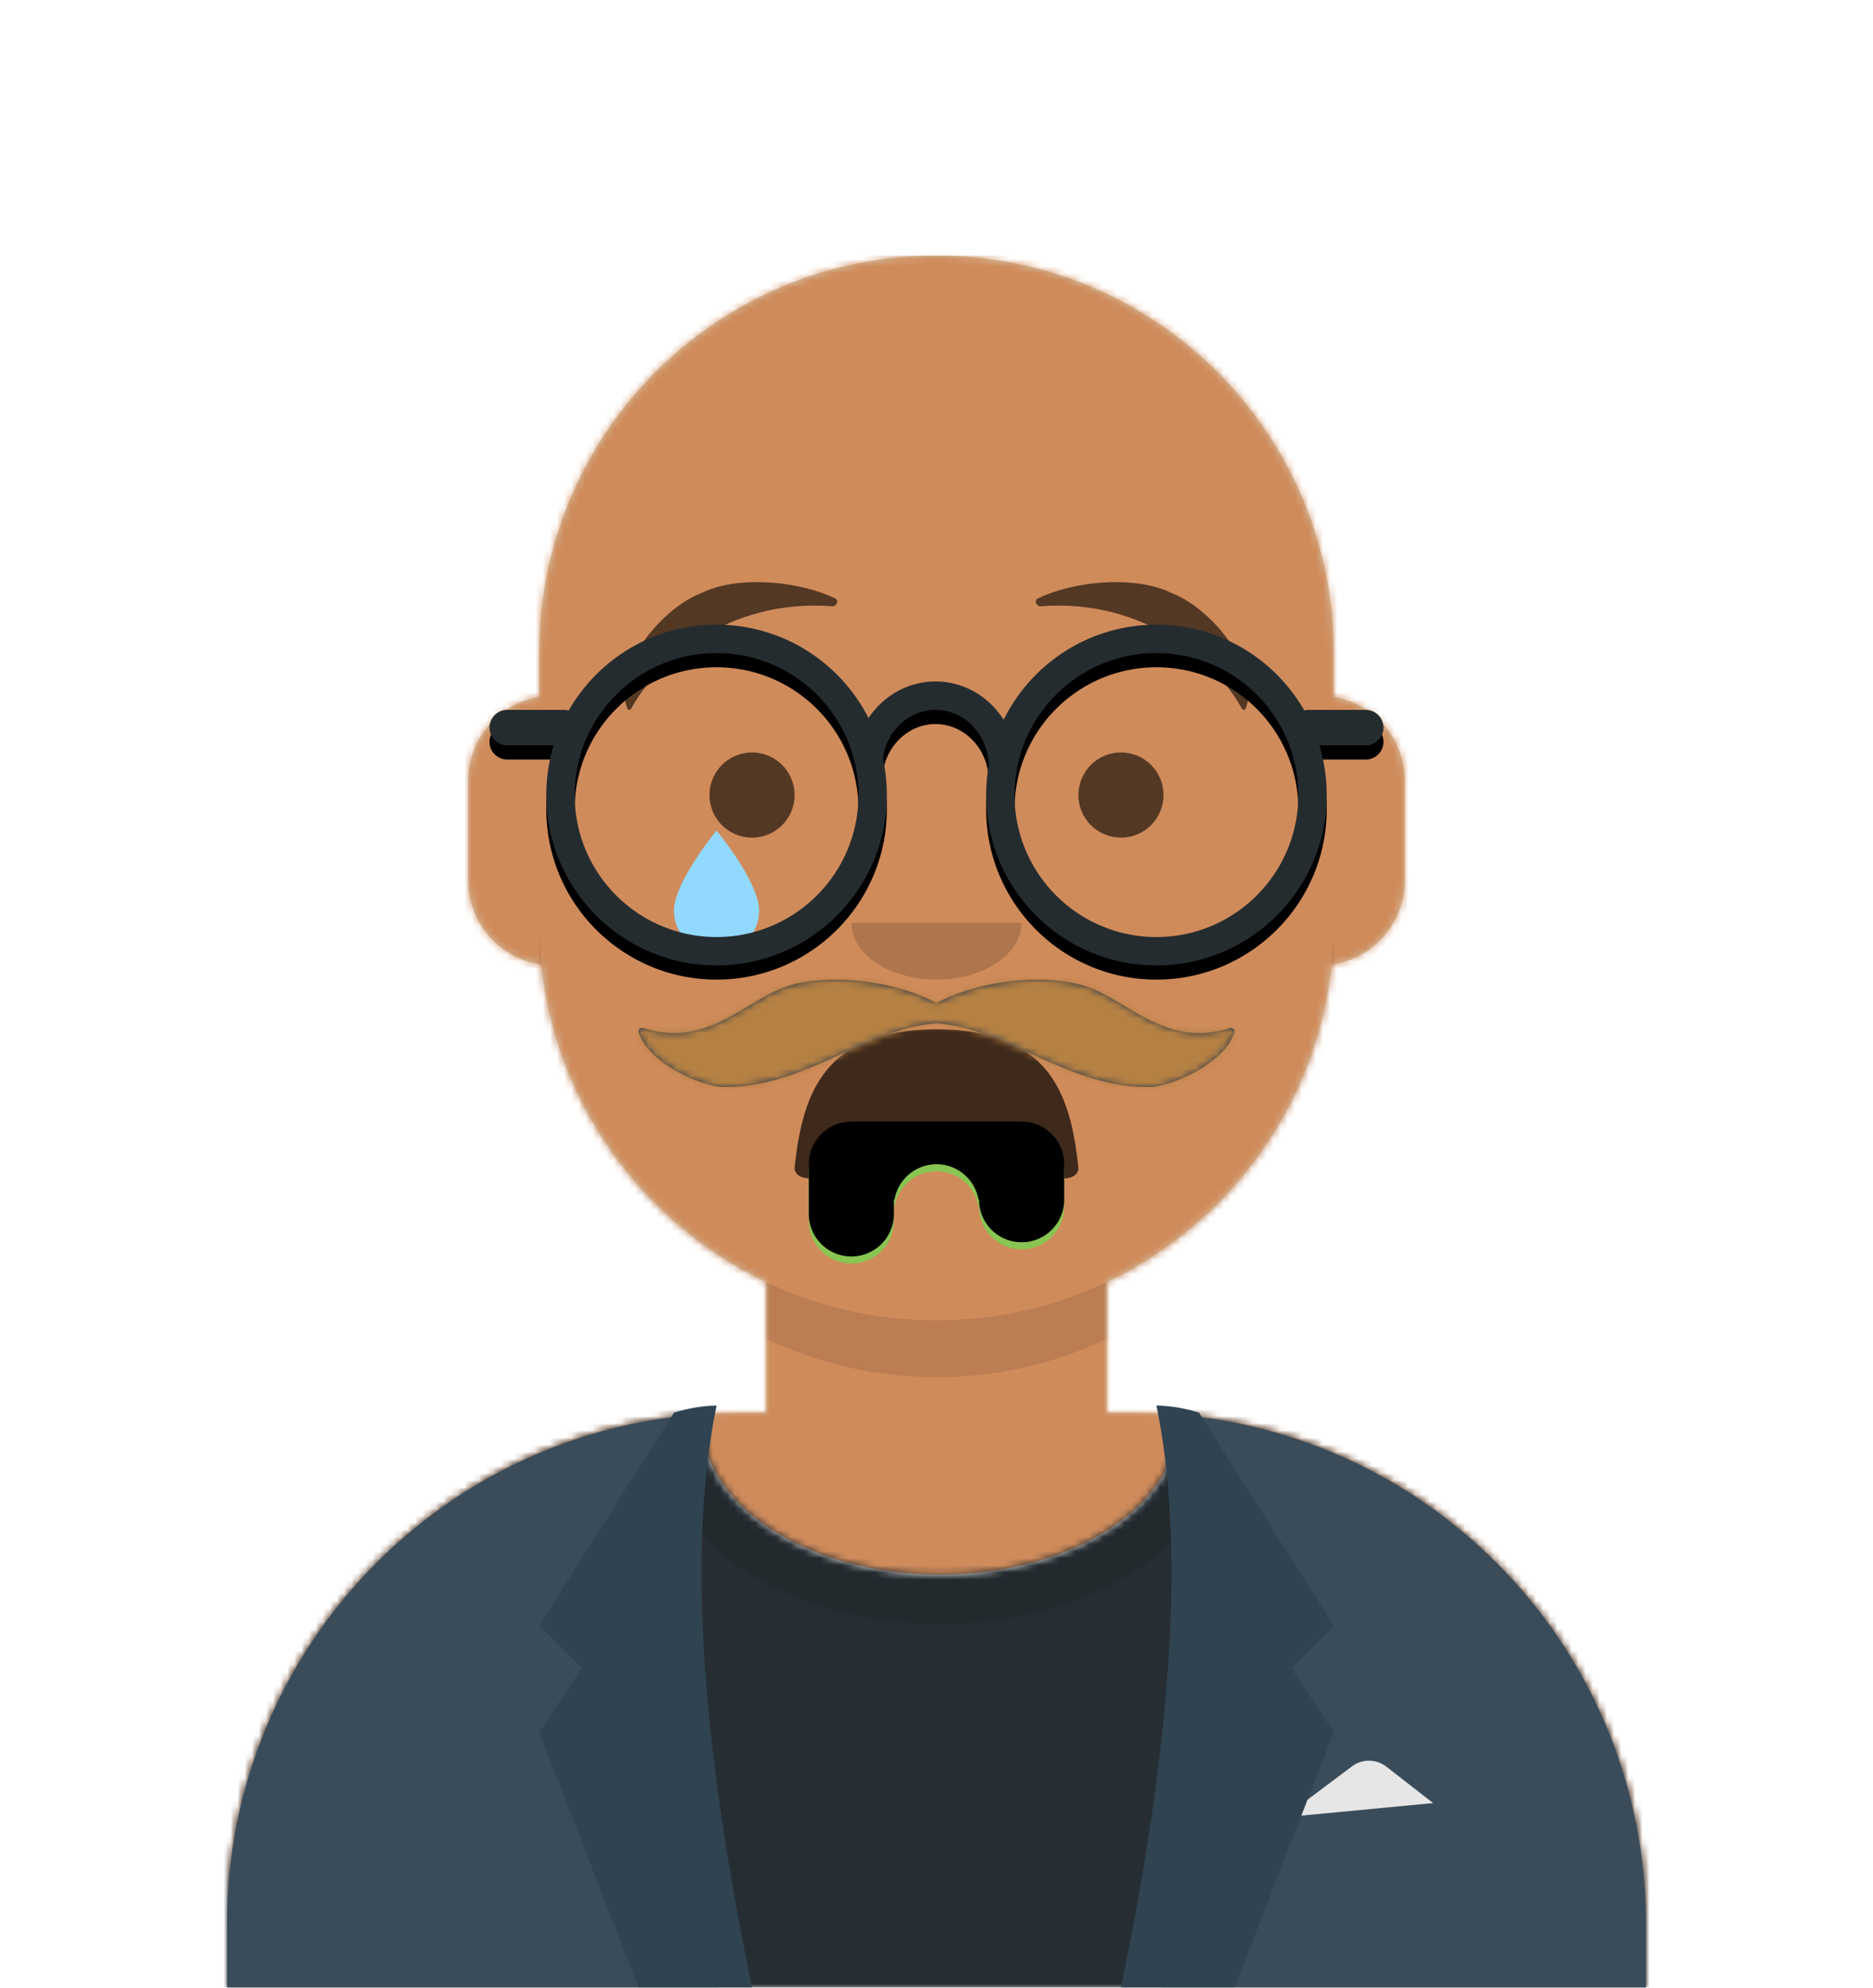 <svg width="264" height="280" xmlns="http://www.w3.org/2000/svg" xmlns:xlink="http://www.w3.org/1999/xlink"><defs><path d="M124 144.611V163h4c39.765 0 72 32.235 72 72v9H0v-9c0-39.765 32.235-72 72-72h4v-18.389c-17.237-8.189-29.628-24.924-31.695-44.73C38.48 99.058 34 94.052 34 88V74c0-5.946 4.325-10.882 10-11.834V56c0-30.928 25.072-56 56-56s56 25.072 56 56v6.166c5.675.952 10 5.888 10 11.834v14c0 6.052-4.48 11.058-10.305 11.881-2.067 19.806-14.458 36.541-31.695 44.73Z" id="a"/></defs><g fill="none" fill-rule="evenodd"><g mask="url(#react-mask-5)"><g transform="translate(32 36)"><mask id="b" fill="#fff"><use xlink:href="#a"/></mask><use fill="#D0C6AC" xlink:href="#a"/><g mask="url(#b)" fill="#D08B5B"><path d="M0 0h264v280H0z"/></g><path d="M156 79v23c0 30.928-25.072 56-56 56s-56-25.072-56-56V79v15c0 30.928 25.072 56 56 56s56-25.072 56-56V79Z" fill-opacity=".1" fill="#000" mask="url(#b)"/></g><g transform="translate(0 170)"><defs><path d="M133.96.295c36.976 3.03 66.04 34 66.04 71.757V81H0v-8.948C0 33.952 29.592 2.765 67.045.22 67.015.593 67 .97 67 1.348c0 11.863 14.998 21.48 33.5 21.48 18.502 0 33.5-9.617 33.5-21.48 0-.353-.013-.704-.04-1.053Z" id="c"/></defs><g transform="translate(32 29)"><mask id="d" fill="#fff"><use xlink:href="#c"/></mask><use fill="#E6E6E6" xlink:href="#c"/><g mask="url(#d)" fill="#262E33"><path d="M-32-29h264V81H-32z"/></g><g opacity=".6" mask="url(#d)" fill-opacity=".16" fill="#000"><ellipse cx="40.5" cy="27.848" rx="39.635" ry="26.914" transform="translate(60 -25)"/></g></g><path d="M100.785 29.122C62.512 30.804 32 62.365 32 101.052V110h69.362C97.96 97.92 96 83.709 96 68.5c0-14.327 1.74-27.769 4.785-39.378ZM163.638 110H232v-8.948c0-38.345-29.975-69.69-67.771-71.878C167.265 40.77 169 54.194 169 68.5c0 15.209-1.96 29.42-5.362 41.5Z" fill="#3A4C5A"/><path d="m181 86 9.556-7.167a4 4 0 0 1 4.856.043L202 84l-21 2Z" fill="#E6E6E6"/><path d="M101 28c-4 19.333-2.333 46.667 5 82H90L76 74l6-9-6-6 19-30c2.028-.63 4.028-.964 6-1ZM163 28c4 19.333 2.333 46.667-5 82h16l14-36-6-9 6-6-19-30c-2.028-.63-4.028-.964-6-1Z" fill="#2F4351"/></g><g fill="#000"><g transform="translate(78 134)"><defs><path d="M34.008 12.602c1.12 10.49 4.227 19.392 19.988 19.398 15.762.006 18.92-8.958 19.998-19.495.087-.848-.82-1.505-1.957-1.505-6.686 0-9.367 1.495-18.048 1.5-8.68.005-13.232-1.5-17.897-1.5-1.143 0-2.196.552-2.084 1.602Z" id="e"/><path d="M59.917 36H60a6 6 0 1 0 12 0v-5a6 6 0 0 0-6-6H42a6 6 0 0 0-6 6v7a6 6 0 1 0 12 0v-2h.083a6.002 6.002 0 0 1 11.834 0Z" id="g"/><filter x="-1.4%" y="-2.6%" width="102.8%" height="105.3%" filterUnits="objectBoundingBox" id="h"><feOffset dy="-1" in="SourceAlpha" result="shadowOffsetInner1"/><feComposite in="shadowOffsetInner1" in2="SourceAlpha" operator="arithmetic" k2="-1" k3="1" result="shadowInnerInner1"/><feColorMatrix values="0 0 0 0 0 0 0 0 0 0 0 0 0 0 0 0 0 0 0.1 0" in="shadowInnerInner1"/></filter></defs><mask id="f" fill="#fff"><use xlink:href="#e" transform="matrix(1 0 0 -1 0 43)"/></mask><use fill-opacity=".7" transform="matrix(1 0 0 -1 0 43)" xlink:href="#e"/><rect fill="#FFF" mask="url(#f)" x="39" width="31" height="16" rx="5"/><use fill="#88C553" xlink:href="#g"/><use filter="url(#h)" xlink:href="#g"/></g><path d="M120 130c0 4.418 5.373 8 12 8s12-3.582 12-8" fill-opacity=".16"/><g transform="translate(76 90)"><circle fill-opacity=".6" cx="30" cy="22" r="6"/><path d="M25 27s-6 7.27-6 11.27a6 6 0 1 0 12 0c0-4-6-11.27-6-11.27Z" fill="#92D9FF" fill-rule="nonzero"/><circle fill-opacity=".6" cx="82" cy="22" r="6"/></g><g fill-opacity=".6"><path d="m98.766 83.578.911-.402c5.242-2.081 13.188-1.209 18.046 1.123.567.272.18 1.153-.402 1.108-14.919-1.151-24.963 8.146-28.375 14.44-.101.187-.407.208-.482.034-2.308-5.319 4.45-13.985 10.302-16.303ZM165.234 83.578l-.911-.402c-5.242-2.081-13.188-1.209-18.046 1.123-.567.272-.18 1.153.402 1.108 14.919-1.151 24.963 8.146 28.375 14.44.101.187.407.208.482.034 2.308-5.319-4.45-13.985-10.302-16.303Z"/></g></g><defs><path id="i" d="M0 0h264v280H0z"/></defs><mask id="j" fill="#fff"><use xlink:href="#i"/></mask><g mask="url(#j)"><g transform="translate(48 72)"><defs><path d="M84 69.297c-6.792-3.586-16.422-4.148-21.611-2.165-5.775 2.205-10.884 8.451-19.75 5.696-.37-.114-.73.217-.619.58 1.374 4.51 9.008 7.599 11.602 7.7 11.34.442 20.473-8.278 30.378-8.947 9.906.67 19.04 9.389 30.379 8.947 2.594-.101 10.228-3.19 11.601-7.7.111-.363-.25-.694-.618-.58-8.867 2.755-13.976-3.49-19.75-5.696-5.19-1.983-14.82-1.42-21.612 2.165Z" id="k"/></defs><mask id="l" fill="#fff"><use xlink:href="#k"/></mask><use fill="#28354B" xlink:href="#k"/><g mask="url(#l)" fill="#B58143"><path d="M-32 0h264v244H-32z"/></g></g><g transform="translate(61 85)"><defs><filter x="-.8%" y="-2.1%" width="101.6%" height="108.3%" filterUnits="objectBoundingBox" id="m"><feOffset dy="2" in="SourceAlpha" result="shadowOffsetOuter1"/><feColorMatrix values="0 0 0 0 0 0 0 0 0 0 0 0 0 0 0 0 0 0 0.1 0" in="shadowOffsetOuter1"/></filter><path d="M80.465 16.394C84.38 8.46 92.553 3 102 3c8.92 0 16.703 4.866 20.84 12.088.21-.057.432-.088.66-.088h8a2.5 2.5 0 1 1 0 5h-6.537A23.998 23.998 0 0 1 126 27c0 13.255-10.745 24-24 24S78 40.255 78 27c0-1.422.124-2.815.36-4.169C78.277 18.455 74.915 15 70.863 15c-3.736 0-6.887 2.94-7.42 6.83.365 1.665.558 3.395.558 5.17 0 13.255-10.745 24-24 24S16 40.255 16 27c0-2.435.363-4.785 1.037-7H10.5a2.5 2.5 0 1 1 0-5h8c.228 0 .45.03.66.088C23.297 7.866 31.08 3 40 3c9.352 0 17.455 5.35 21.416 13.155C63.493 13.039 66.949 11 70.862 11c4.013 0 7.545 2.144 9.603 5.394ZM40 47c11.046 0 20-8.954 20-20S51.046 7 40 7s-20 8.954-20 20 8.954 20 20 20Zm62 0c11.046 0 20-8.954 20-20s-8.954-20-20-20-20 8.954-20 20 8.954 20 20 20Z" id="n"/></defs><use fill="#000" filter="url(#m)" xlink:href="#n"/><use fill="#252C2F" xlink:href="#n"/></g></g></g></g></svg>